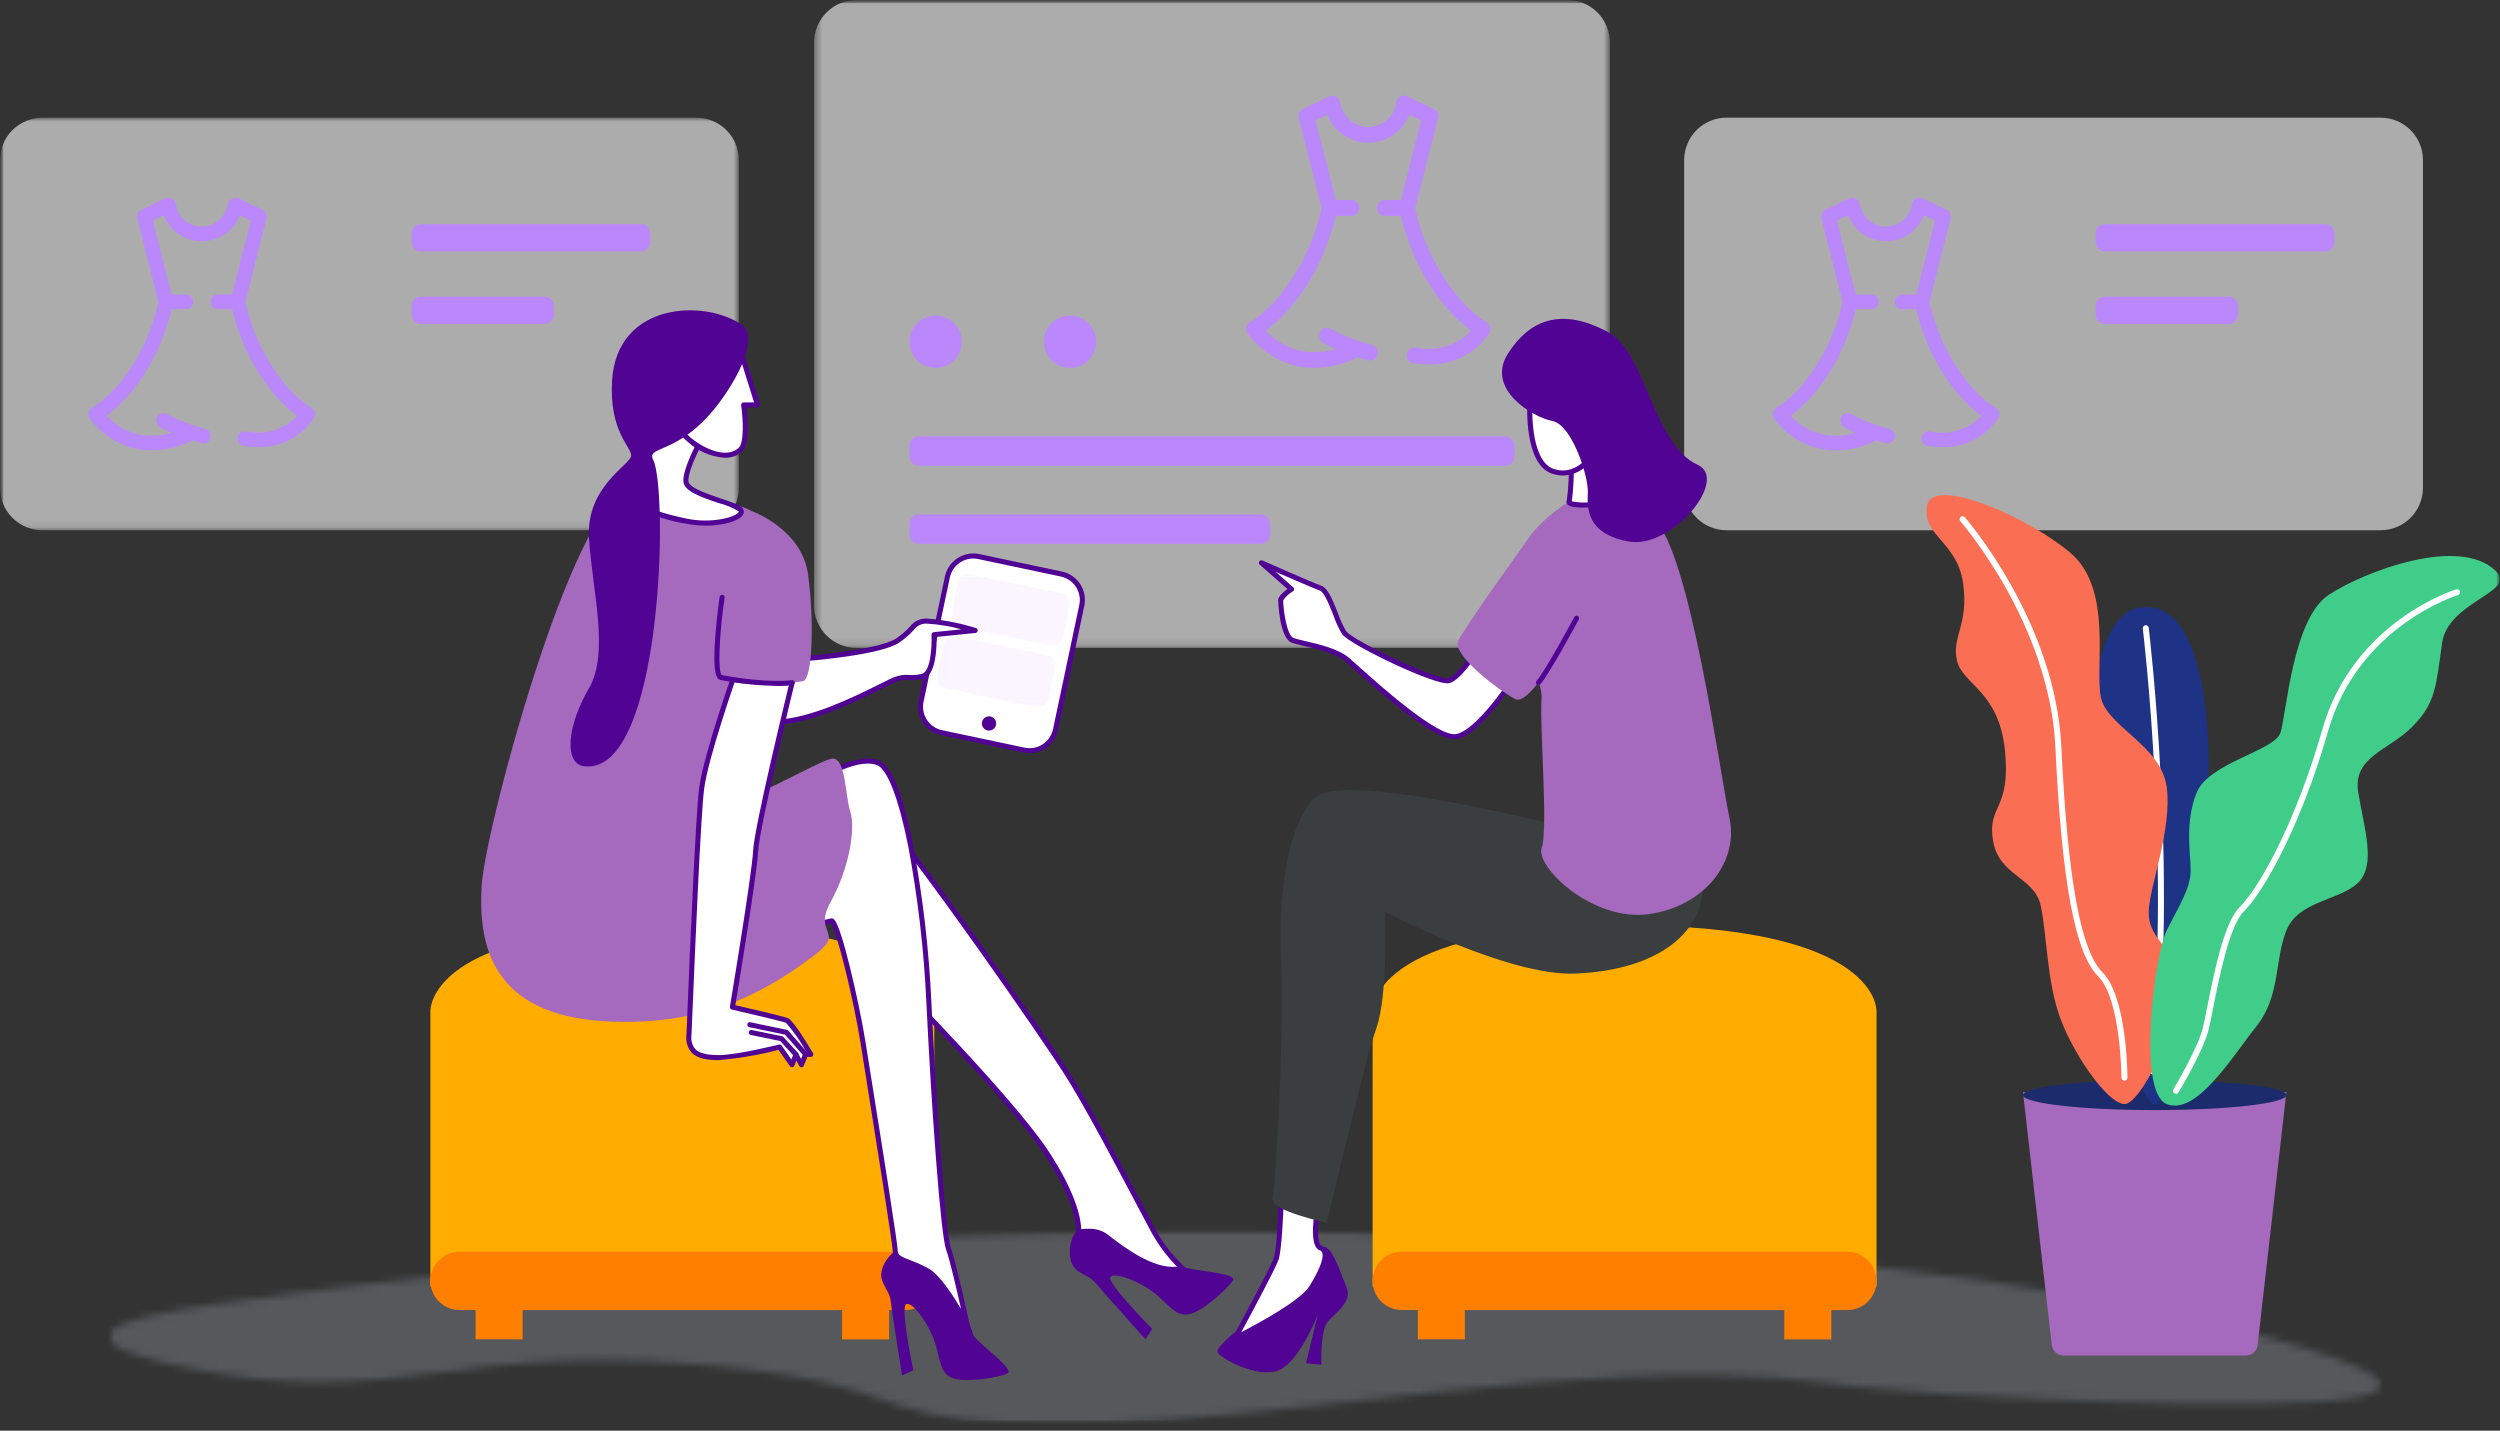 <svg width="339" height="194" viewBox="0 0 339 194" fill="none" xmlns="http://www.w3.org/2000/svg">
<rect x="0" y="0" width="339" height="194" fill="#333333" stroke="none"/>
<g clip-path="url(#clip0_3_4718)">
<mask id="mask0_3_4718" style="mask-type:luminance" maskUnits="userSpaceOnUse" x="0" y="0" width="339" height="194">
<path d="M339 0H0V193.244H339V0Z" fill="white"/>
</mask>
<g mask="url(#mask0_3_4718)">
<mask id="mask1_3_4718" style="mask-type:luminance" maskUnits="userSpaceOnUse" x="0" y="0" width="339" height="194">
<path d="M339 0H0V193.244H339V0Z" fill="white"/>
</mask>
<g mask="url(#mask1_3_4718)">
<g opacity="0.59">
<mask id="mask2_3_4718" style="mask-type:luminance" maskUnits="userSpaceOnUse" x="110" y="0" width="109" height="88">
<path d="M218.294 0H110.395V87.863H218.294V0Z" fill="white"/>
</mask>
<g mask="url(#mask2_3_4718)">
<path d="M212.539 87.863H116.149C115.393 87.863 114.645 87.714 113.947 87.425C113.249 87.136 112.615 86.712 112.08 86.178C111.546 85.643 111.122 85.009 110.833 84.311C110.544 83.613 110.395 82.865 110.395 82.109V5.754C110.395 4.228 111.001 2.764 112.08 1.685C113.159 0.606 114.623 0 116.149 0L212.54 0C213.296 0 214.044 0.149 214.742 0.438C215.44 0.727 216.074 1.151 216.609 1.685C217.143 2.22 217.567 2.854 217.856 3.552C218.145 4.25 218.294 4.998 218.294 5.754V82.109C218.294 82.865 218.145 83.613 217.856 84.311C217.567 85.009 217.143 85.643 216.609 86.178C216.074 86.712 215.44 87.136 214.742 87.425C214.044 87.714 213.296 87.863 212.54 87.863" fill="white"/>
</g>
</g>
<path d="M204.106 63.16H124.584C124.249 63.159 123.929 63.026 123.692 62.789C123.455 62.552 123.322 62.232 123.321 61.897V60.433C123.322 60.098 123.455 59.778 123.692 59.541C123.929 59.304 124.249 59.171 124.584 59.17H204.106C204.441 59.171 204.761 59.304 204.998 59.541C205.235 59.778 205.368 60.098 205.369 60.433V61.9C205.368 62.235 205.235 62.555 204.998 62.792C204.761 63.029 204.441 63.162 204.106 63.163" fill="#BB88FC"/>
<path d="M170.953 73.748H124.584C124.249 73.747 123.929 73.614 123.692 73.377C123.455 73.14 123.322 72.82 123.321 72.485V71.013C123.322 70.678 123.455 70.358 123.692 70.121C123.929 69.885 124.249 69.751 124.584 69.75H170.953C171.288 69.751 171.608 69.885 171.845 70.121C172.082 70.358 172.215 70.678 172.216 71.013V72.48C172.215 72.815 172.082 73.135 171.845 73.372C171.608 73.609 171.288 73.742 170.953 73.743" fill="#BB88FC"/>
<path d="M130.429 46.345C130.429 47.048 130.221 47.735 129.83 48.319C129.44 48.904 128.884 49.359 128.235 49.629C127.586 49.898 126.871 49.968 126.182 49.831C125.492 49.694 124.859 49.355 124.362 48.858C123.865 48.361 123.526 47.728 123.389 47.038C123.252 46.349 123.323 45.634 123.592 44.985C123.861 44.336 124.316 43.781 124.9 43.39C125.485 42.999 126.172 42.791 126.875 42.791C127.818 42.791 128.722 43.166 129.388 43.832C130.055 44.498 130.429 45.402 130.429 46.345Z" fill="#BB88FC"/>
<path d="M148.653 46.345C148.653 47.048 148.445 47.735 148.054 48.319C147.663 48.904 147.108 49.359 146.459 49.629C145.81 49.898 145.095 49.968 144.406 49.831C143.716 49.694 143.083 49.355 142.586 48.858C142.089 48.361 141.75 47.728 141.613 47.038C141.476 46.349 141.547 45.634 141.816 44.985C142.085 44.336 142.54 43.781 143.125 43.39C143.709 42.999 144.396 42.791 145.099 42.791C146.042 42.791 146.946 43.166 147.612 43.832C148.279 44.498 148.653 45.402 148.653 46.345Z" fill="#BB88FC"/>
<path d="M190.795 29.275H187.795C187.511 29.275 187.238 29.162 187.037 28.961C186.836 28.76 186.723 28.488 186.723 28.203C186.723 27.919 186.836 27.647 187.037 27.446C187.238 27.245 187.511 27.132 187.795 27.132H189.964L192.698 16.332L189.946 15.014C189.816 14.955 189.698 14.871 189.601 14.767C189.503 14.662 189.428 14.539 189.379 14.405C189.329 14.27 189.308 14.128 189.314 13.985C189.321 13.842 189.357 13.702 189.419 13.573C189.48 13.444 189.567 13.329 189.674 13.234C189.781 13.139 189.906 13.066 190.042 13.021C190.177 12.975 190.32 12.957 190.463 12.967C190.605 12.977 190.745 13.016 190.872 13.081L194.415 14.781C194.638 14.888 194.818 15.069 194.923 15.293C195.028 15.517 195.052 15.77 194.991 16.01L191.837 28.474C191.779 28.705 191.645 28.91 191.457 29.057C191.268 29.204 191.037 29.283 190.798 29.283" fill="#BB88FC"/>
<path d="M193.712 49.411C193.014 49.409 192.318 49.352 191.629 49.241C191.49 49.219 191.357 49.17 191.237 49.096C191.117 49.022 191.013 48.926 190.93 48.812C190.763 48.582 190.695 48.295 190.739 48.014C190.784 47.734 190.938 47.483 191.169 47.316C191.399 47.149 191.685 47.08 191.966 47.125C193.307 47.422 194.702 47.371 196.018 46.977C197.334 46.583 198.527 45.858 199.484 44.872C197.248 43.217 191.971 38.387 189.748 28.438C189.693 28.163 189.748 27.878 189.9 27.643C190.053 27.408 190.292 27.242 190.565 27.181C190.839 27.12 191.126 27.169 191.364 27.316C191.602 27.464 191.773 27.699 191.84 27.971C192.78 32.456 194.78 36.65 197.673 40.203C198.777 41.56 200.088 42.736 201.556 43.687C201.679 43.757 201.787 43.85 201.874 43.962C201.96 44.074 202.024 44.202 202.061 44.338C202.098 44.475 202.108 44.617 202.09 44.758C202.072 44.898 202.027 45.033 201.956 45.156C201.058 46.508 199.829 47.609 198.387 48.354C196.944 49.099 195.336 49.463 193.713 49.412" fill="#BB88FC"/>
<path d="M183.299 29.275H180.299C180.06 29.275 179.829 29.196 179.64 29.049C179.452 28.902 179.318 28.697 179.26 28.466L176.106 16.002C176.045 15.762 176.07 15.509 176.175 15.285C176.28 15.061 176.459 14.88 176.682 14.773L180.225 13.073C180.48 12.958 180.77 12.948 181.033 13.044C181.295 13.14 181.51 13.335 181.631 13.588C181.752 13.84 181.769 14.13 181.68 14.395C181.59 14.66 181.4 14.879 181.151 15.006L178.399 16.32L181.133 27.12H183.302C183.581 27.128 183.845 27.245 184.039 27.445C184.233 27.645 184.341 27.913 184.341 28.192C184.341 28.47 184.233 28.738 184.039 28.938C183.845 29.138 183.581 29.255 183.302 29.263" fill="#BB88FC"/>
<path d="M170.062 45.69C169.827 45.688 169.599 45.609 169.413 45.465C169.227 45.32 169.094 45.119 169.034 44.892C168.974 44.664 168.99 44.423 169.081 44.206C169.171 43.989 169.33 43.808 169.534 43.69C171.002 42.74 172.311 41.566 173.416 40.211C176.328 36.67 178.33 32.471 179.249 27.979C179.28 27.842 179.337 27.712 179.418 27.597C179.499 27.482 179.602 27.384 179.72 27.308C179.839 27.233 179.972 27.181 180.11 27.157C180.249 27.133 180.391 27.136 180.528 27.167C180.665 27.198 180.795 27.255 180.91 27.336C181.025 27.417 181.124 27.52 181.199 27.638C181.274 27.757 181.326 27.89 181.35 28.028C181.374 28.167 181.371 28.309 181.34 28.446C178.54 40.967 170.908 45.379 170.585 45.561C170.425 45.651 170.245 45.698 170.061 45.698" fill="#BB88FC"/>
<path d="M185.544 19.351C184.137 19.354 182.774 18.859 181.696 17.954C180.618 17.049 179.895 15.792 179.655 14.405C179.626 14.264 179.625 14.119 179.653 13.978C179.681 13.837 179.737 13.703 179.817 13.584C179.898 13.465 180.002 13.364 180.123 13.286C180.244 13.208 180.379 13.155 180.52 13.13C180.662 13.105 180.807 13.11 180.947 13.142C181.087 13.175 181.219 13.235 181.335 13.32C181.452 13.404 181.55 13.511 181.624 13.634C181.698 13.758 181.746 13.895 181.766 14.037C181.925 14.937 182.4 15.75 183.106 16.331C183.811 16.912 184.701 17.222 185.614 17.205C186.528 17.188 187.406 16.845 188.089 16.239C188.773 15.633 189.217 14.802 189.343 13.897C189.381 13.616 189.53 13.361 189.756 13.189C189.982 13.017 190.267 12.942 190.549 12.98C190.831 13.018 191.085 13.167 191.257 13.393C191.429 13.619 191.504 13.905 191.466 14.186C191.265 15.615 190.555 16.924 189.468 17.872C188.38 18.821 186.986 19.346 185.543 19.35" fill="#BB88FC"/>
<path d="M178.221 49.898C176.365 49.901 174.54 49.427 172.921 48.521C171.446 47.704 170.167 46.574 169.174 45.211C169.096 45.094 169.042 44.963 169.014 44.825C168.987 44.687 168.987 44.545 169.014 44.407C169.042 44.269 169.096 44.137 169.174 44.02C169.253 43.904 169.353 43.803 169.47 43.725C169.587 43.647 169.718 43.593 169.856 43.565C169.994 43.538 170.136 43.538 170.274 43.565C170.412 43.593 170.543 43.647 170.66 43.725C170.777 43.803 170.878 43.904 170.956 44.021C171.13 44.279 175.191 50.106 182.867 46.678C182.996 46.616 183.136 46.581 183.279 46.574C183.422 46.568 183.565 46.59 183.699 46.639C183.833 46.689 183.957 46.764 184.061 46.862C184.166 46.96 184.25 47.078 184.308 47.208C184.366 47.339 184.398 47.48 184.401 47.623C184.404 47.766 184.378 47.908 184.325 48.041C184.272 48.174 184.194 48.295 184.093 48.397C183.993 48.499 183.873 48.58 183.741 48.635C182.013 49.442 180.133 49.873 178.226 49.898" fill="#BB88FC"/>
<path d="M185.802 48.885C185.703 48.885 185.604 48.871 185.509 48.844C184.7 48.615 180.598 47.418 179.3 46.377C179.186 46.29 179.09 46.182 179.019 46.058C178.947 45.934 178.901 45.796 178.884 45.654C178.866 45.512 178.878 45.368 178.917 45.23C178.956 45.092 179.022 44.963 179.112 44.852C179.202 44.74 179.313 44.647 179.439 44.579C179.565 44.511 179.704 44.469 179.846 44.456C179.989 44.442 180.133 44.457 180.269 44.5C180.406 44.543 180.533 44.613 180.642 44.706C182.372 45.608 184.201 46.305 186.093 46.783C186.339 46.856 186.551 47.014 186.69 47.23C186.829 47.446 186.886 47.704 186.851 47.958C186.816 48.212 186.691 48.446 186.498 48.615C186.306 48.785 186.059 48.88 185.802 48.883" fill="#BB88FC"/>
<g opacity="0.59">
<mask id="mask3_3_4718" style="mask-type:luminance" maskUnits="userSpaceOnUse" x="0" y="15" width="101" height="57">
<path d="M100.186 15.959H0V71.904H100.186V15.959Z" fill="white"/>
</mask>
<g mask="url(#mask3_3_4718)">
<path d="M94.431 71.904H5.754C4.228 71.904 2.764 71.298 1.685 70.219C0.606 69.14 0 67.676 0 66.15L0 21.709C0.001 20.184 0.608 18.721 1.687 17.643C2.766 16.565 4.229 15.959 5.754 15.959H94.431C95.957 15.959 97.421 16.565 98.5 17.644C99.579 18.723 100.185 20.187 100.185 21.713V66.149C100.185 67.675 99.579 69.139 98.5 70.218C97.421 71.297 95.957 71.904 94.431 71.904Z" fill="white"/>
</g>
</g>
<path d="M86.921 34.1H57.075C56.74 34.099 56.42 33.965 56.183 33.729C55.947 33.492 55.813 33.172 55.812 32.837V31.655C55.813 31.32 55.947 31 56.183 30.763C56.42 30.526 56.74 30.393 57.075 30.392H86.921C87.255 30.394 87.575 30.528 87.811 30.765C88.047 31.001 88.18 31.322 88.181 31.656V32.838C88.18 33.173 88.046 33.493 87.81 33.73C87.573 33.967 87.253 34.1 86.918 34.101" fill="#BB88FC"/>
<path d="M73.84 43.931H57.075C56.74 43.93 56.42 43.797 56.183 43.56C55.947 43.323 55.813 43.003 55.812 42.668V41.486C55.813 41.151 55.947 40.831 56.183 40.594C56.42 40.358 56.74 40.224 57.075 40.223H73.841C74.176 40.224 74.496 40.358 74.733 40.594C74.969 40.831 75.103 41.151 75.104 41.486V42.668C75.103 43.003 74.969 43.323 74.733 43.56C74.496 43.797 74.176 43.93 73.841 43.931" fill="#BB88FC"/>
<path d="M32.249 41.926H29.46C29.213 41.901 28.985 41.786 28.818 41.602C28.652 41.418 28.56 41.179 28.56 40.931C28.56 40.683 28.652 40.444 28.818 40.26C28.985 40.076 29.213 39.961 29.46 39.936H31.474L34.012 29.903L31.457 28.679C31.246 28.55 31.09 28.347 31.02 28.109C30.95 27.872 30.971 27.617 31.078 27.394C31.185 27.171 31.37 26.995 31.599 26.901C31.828 26.807 32.084 26.802 32.317 26.885L35.606 28.461C35.813 28.561 35.978 28.729 36.076 28.937C36.173 29.144 36.196 29.379 36.141 29.602L33.213 41.176C33.158 41.39 33.033 41.58 32.859 41.716C32.684 41.852 32.469 41.926 32.248 41.927" fill="#BB88FC"/>
<path d="M34.958 60.622C34.31 60.62 33.663 60.568 33.023 60.464C32.892 60.445 32.767 60.401 32.654 60.333C32.54 60.265 32.442 60.176 32.364 60.069C32.285 59.963 32.229 59.842 32.198 59.714C32.167 59.586 32.161 59.453 32.182 59.323C32.203 59.192 32.249 59.068 32.319 58.955C32.388 58.843 32.479 58.746 32.587 58.669C32.694 58.593 32.816 58.538 32.944 58.509C33.073 58.48 33.206 58.476 33.336 58.499C34.581 58.775 35.877 58.728 37.099 58.362C38.321 57.996 39.429 57.323 40.317 56.407C38.241 54.87 33.341 50.386 31.277 41.148C31.247 41.02 31.243 40.887 31.265 40.758C31.286 40.628 31.333 40.504 31.403 40.392C31.473 40.281 31.564 40.185 31.672 40.109C31.779 40.033 31.901 39.979 32.029 39.95C32.157 39.922 32.29 39.919 32.419 39.942C32.549 39.965 32.672 40.013 32.783 40.084C32.894 40.155 32.989 40.247 33.064 40.355C33.139 40.464 33.192 40.585 33.219 40.714C34.092 44.878 35.949 48.772 38.635 52.071C39.659 53.33 40.873 54.422 42.235 55.305C42.465 55.437 42.633 55.654 42.703 55.91C42.772 56.166 42.738 56.439 42.606 56.669C41.772 57.925 40.632 58.947 39.292 59.639C37.953 60.331 36.459 60.669 34.952 60.621" fill="#BB88FC"/>
<path d="M25.288 41.926H22.5C22.279 41.925 22.064 41.851 21.889 41.715C21.715 41.579 21.59 41.389 21.535 41.175L18.607 29.602C18.552 29.379 18.575 29.144 18.672 28.937C18.77 28.729 18.936 28.561 19.142 28.461L22.431 26.885C22.668 26.778 22.937 26.768 23.181 26.857C23.426 26.946 23.625 27.127 23.738 27.362C23.85 27.596 23.866 27.865 23.783 28.111C23.699 28.358 23.523 28.561 23.291 28.679L20.736 29.903L23.274 39.936H25.288C25.535 39.961 25.763 40.076 25.93 40.26C26.096 40.444 26.188 40.683 26.188 40.931C26.188 41.179 26.096 41.418 25.93 41.602C25.763 41.786 25.535 41.901 25.288 41.926Z" fill="#BB88FC"/>
<path d="M12.998 57.168C12.778 57.168 12.565 57.095 12.39 56.961C12.216 56.827 12.092 56.639 12.036 56.426C11.98 56.214 11.996 55.989 12.081 55.786C12.167 55.584 12.317 55.415 12.508 55.307C13.869 54.423 15.084 53.332 16.108 52.073C18.812 48.785 20.671 44.886 21.524 40.716C21.551 40.587 21.604 40.465 21.679 40.357C21.754 40.249 21.849 40.157 21.96 40.086C22.07 40.015 22.194 39.967 22.324 39.944C22.453 39.921 22.586 39.924 22.714 39.952C22.842 39.981 22.964 40.035 23.071 40.111C23.179 40.187 23.27 40.283 23.34 40.394C23.41 40.506 23.457 40.63 23.479 40.76C23.5 40.889 23.496 41.022 23.466 41.15C20.866 52.776 13.78 56.873 13.479 57.042C13.331 57.126 13.163 57.17 12.993 57.17" fill="#BB88FC"/>
<path d="M27.373 32.712C26.066 32.715 24.801 32.255 23.8 31.415C22.799 30.575 22.128 29.407 21.905 28.12C21.88 27.99 21.881 27.857 21.907 27.727C21.934 27.597 21.987 27.474 22.062 27.366C22.137 27.257 22.233 27.164 22.344 27.092C22.456 27.021 22.58 26.972 22.711 26.95C22.841 26.927 22.974 26.93 23.104 26.96C23.233 26.989 23.354 27.044 23.462 27.121C23.569 27.198 23.66 27.296 23.73 27.409C23.799 27.522 23.845 27.647 23.865 27.778C24.012 28.614 24.453 29.37 25.108 29.91C25.763 30.45 26.589 30.738 27.438 30.722C28.287 30.707 29.102 30.388 29.737 29.825C30.372 29.261 30.784 28.489 30.9 27.648C30.958 27.407 31.103 27.195 31.308 27.055C31.512 26.915 31.762 26.856 32.008 26.889C32.254 26.923 32.478 27.047 32.638 27.236C32.798 27.427 32.881 27.669 32.872 27.917C32.687 29.245 32.029 30.462 31.018 31.344C30.008 32.226 28.713 32.713 27.372 32.717" fill="#BB88FC"/>
<path d="M20.573 61.075C18.848 61.078 17.152 60.638 15.647 59.796C14.277 59.038 13.089 57.989 12.167 56.723C12.037 56.504 11.997 56.243 12.054 55.995C12.111 55.746 12.261 55.529 12.473 55.388C12.685 55.247 12.943 55.193 13.194 55.236C13.445 55.28 13.67 55.419 13.822 55.623C13.984 55.862 17.755 61.273 24.881 58.09C25.002 58.021 25.137 57.977 25.276 57.963C25.415 57.949 25.555 57.964 25.688 58.008C25.82 58.051 25.943 58.121 26.047 58.215C26.15 58.308 26.233 58.423 26.29 58.55C26.347 58.678 26.377 58.816 26.377 58.955C26.378 59.095 26.349 59.233 26.293 59.361C26.236 59.489 26.154 59.603 26.051 59.697C25.947 59.791 25.826 59.863 25.693 59.907C24.089 60.656 22.343 61.056 20.573 61.08" fill="#BB88FC"/>
<path d="M27.611 60.131C27.519 60.131 27.427 60.118 27.339 60.093C26.588 59.88 22.779 58.769 21.574 57.802C21.469 57.721 21.382 57.62 21.317 57.505C21.251 57.39 21.21 57.264 21.194 57.132C21.178 57.001 21.189 56.868 21.226 56.741C21.262 56.614 21.323 56.495 21.406 56.392C21.489 56.289 21.591 56.203 21.707 56.14C21.823 56.077 21.951 56.038 22.083 56.024C22.214 56.011 22.347 56.024 22.474 56.063C22.6 56.102 22.717 56.165 22.819 56.25C24.426 57.087 26.124 57.734 27.881 58.178C28.105 58.25 28.297 58.398 28.423 58.598C28.549 58.797 28.599 59.035 28.567 59.268C28.535 59.502 28.421 59.716 28.246 59.874C28.071 60.031 27.846 60.122 27.61 60.13" fill="#BB88FC"/>
<g opacity="0.59">
<path d="M322.802 71.903H234.125C232.599 71.903 231.135 71.297 230.056 70.218C228.977 69.139 228.371 67.675 228.371 66.149V21.708C228.371 20.182 228.977 18.718 230.056 17.639C231.135 16.56 232.599 15.954 234.125 15.954H322.802C324.328 15.954 325.792 16.56 326.871 17.639C327.95 18.718 328.556 20.182 328.556 21.708V66.144C328.556 66.9 328.407 67.648 328.118 68.346C327.829 69.044 327.405 69.678 326.871 70.213C326.336 70.747 325.702 71.171 325.004 71.46C324.306 71.749 323.558 71.898 322.802 71.898" fill="white"/>
</g>
<path d="M315.283 34.1H285.437C285.102 34.099 284.782 33.965 284.545 33.729C284.309 33.492 284.175 33.172 284.174 32.837V31.655C284.175 31.32 284.309 31 284.545 30.763C284.782 30.526 285.102 30.393 285.437 30.392H315.283C315.618 30.393 315.938 30.526 316.175 30.763C316.412 31 316.545 31.32 316.546 31.655V32.837C316.545 33.172 316.412 33.492 316.175 33.729C315.938 33.965 315.618 34.099 315.283 34.1Z" fill="#BB88FC"/>
<path d="M302.203 43.931H285.437C285.102 43.93 284.782 43.797 284.545 43.56C284.309 43.323 284.175 43.003 284.174 42.668V41.486C284.175 41.151 284.309 40.831 284.545 40.594C284.782 40.358 285.102 40.224 285.437 40.223H302.203C302.538 40.224 302.858 40.358 303.095 40.594C303.332 40.831 303.465 41.151 303.466 41.486V42.668C303.465 43.003 303.332 43.323 303.095 43.56C302.858 43.797 302.538 43.93 302.203 43.931Z" fill="#BB88FC"/>
<path d="M260.614 41.926H257.825C257.578 41.901 257.35 41.786 257.183 41.602C257.017 41.418 256.925 41.179 256.925 40.931C256.925 40.683 257.017 40.444 257.183 40.26C257.35 40.076 257.578 39.961 257.825 39.936H259.839L262.377 29.903L259.822 28.679C259.59 28.561 259.414 28.358 259.33 28.111C259.247 27.865 259.263 27.596 259.375 27.362C259.488 27.127 259.687 26.946 259.932 26.857C260.176 26.768 260.445 26.778 260.682 26.885L263.971 28.461C264.178 28.561 264.344 28.729 264.441 28.937C264.538 29.144 264.561 29.379 264.506 29.602L261.578 41.175C261.523 41.389 261.398 41.579 261.224 41.715C261.049 41.851 260.835 41.925 260.614 41.926Z" fill="#BB88FC"/>
<path d="M263.33 60.622C262.682 60.62 262.035 60.568 261.396 60.464C261.265 60.445 261.14 60.401 261.027 60.333C260.913 60.265 260.815 60.176 260.737 60.069C260.658 59.963 260.602 59.842 260.571 59.714C260.54 59.586 260.534 59.453 260.555 59.323C260.576 59.192 260.622 59.068 260.692 58.955C260.761 58.843 260.852 58.746 260.96 58.669C261.067 58.593 261.189 58.538 261.317 58.509C261.446 58.48 261.579 58.476 261.709 58.499C262.955 58.775 264.25 58.728 265.472 58.362C266.694 57.996 267.802 57.323 268.69 56.407C266.614 54.87 261.714 50.386 259.65 41.148C259.62 40.902 259.683 40.654 259.827 40.451C259.97 40.249 260.183 40.107 260.425 40.053C260.667 39.999 260.92 40.037 261.136 40.159C261.351 40.281 261.514 40.479 261.592 40.714C262.465 44.878 264.322 48.772 267.008 52.071C268.032 53.33 269.247 54.421 270.608 55.305C270.838 55.437 271.007 55.654 271.076 55.91C271.146 56.166 271.112 56.439 270.98 56.669C270.146 57.925 269.006 58.947 267.666 59.639C266.327 60.33 264.833 60.668 263.326 60.621" fill="#BB88FC"/>
<path d="M253.657 41.926H250.867C250.646 41.925 250.431 41.851 250.256 41.715C250.082 41.579 249.957 41.389 249.902 41.175L246.974 29.602C246.919 29.379 246.942 29.144 247.039 28.937C247.137 28.729 247.302 28.561 247.509 28.461L250.798 26.885C251.031 26.802 251.287 26.807 251.515 26.901C251.744 26.995 251.93 27.171 252.037 27.394C252.144 27.617 252.165 27.872 252.095 28.109C252.025 28.347 251.869 28.55 251.658 28.679L249.103 29.903L251.641 39.936H253.655C253.794 39.922 253.935 39.937 254.067 39.981C254.2 40.025 254.322 40.096 254.426 40.189C254.529 40.283 254.612 40.398 254.669 40.525C254.726 40.653 254.755 40.791 254.755 40.931C254.755 41.071 254.726 41.209 254.669 41.337C254.612 41.464 254.529 41.579 254.426 41.673C254.322 41.766 254.2 41.837 254.067 41.881C253.935 41.925 253.794 41.94 253.655 41.926" fill="#BB88FC"/>
<path d="M241.361 57.168C241.143 57.164 240.933 57.089 240.762 56.955C240.59 56.82 240.468 56.633 240.412 56.423C240.357 56.212 240.372 55.989 240.454 55.788C240.537 55.587 240.684 55.418 240.871 55.307C242.232 54.423 243.447 53.332 244.471 52.073C247.175 48.785 249.034 44.886 249.887 40.716C249.965 40.481 250.128 40.283 250.343 40.161C250.559 40.039 250.812 40.001 251.054 40.055C251.296 40.109 251.509 40.251 251.652 40.453C251.796 40.656 251.858 40.904 251.829 41.15C249.229 52.776 242.143 56.873 241.842 57.042C241.694 57.126 241.526 57.17 241.356 57.17" fill="#BB88FC"/>
<path d="M255.743 32.712C254.436 32.715 253.171 32.255 252.17 31.415C251.17 30.575 250.498 29.407 250.275 28.12C250.25 27.99 250.251 27.857 250.278 27.727C250.305 27.597 250.357 27.474 250.432 27.366C250.507 27.257 250.603 27.164 250.714 27.092C250.826 27.021 250.95 26.972 251.081 26.95C251.211 26.927 251.345 26.93 251.474 26.96C251.602 26.989 251.724 27.044 251.832 27.121C251.939 27.198 252.03 27.296 252.1 27.409C252.169 27.522 252.215 27.647 252.235 27.778C252.382 28.614 252.823 29.37 253.478 29.91C254.133 30.45 254.959 30.738 255.808 30.722C256.657 30.707 257.472 30.388 258.107 29.825C258.742 29.261 259.154 28.489 259.27 27.648C259.328 27.407 259.473 27.195 259.678 27.055C259.882 26.915 260.132 26.856 260.378 26.889C260.624 26.923 260.848 27.047 261.008 27.236C261.168 27.427 261.251 27.669 261.242 27.917C261.057 29.245 260.399 30.462 259.388 31.344C258.378 32.226 257.083 32.713 255.742 32.717" fill="#BB88FC"/>
<path d="M248.941 61.075C247.216 61.078 245.52 60.638 244.015 59.796C242.645 59.037 241.458 57.989 240.536 56.723C240.424 56.504 240.396 56.252 240.458 56.014C240.52 55.777 240.668 55.57 240.872 55.434C241.077 55.298 241.325 55.242 241.568 55.277C241.811 55.312 242.033 55.435 242.191 55.623C242.353 55.862 246.124 61.273 253.25 58.09C253.371 58.021 253.506 57.977 253.645 57.963C253.784 57.949 253.924 57.964 254.057 58.008C254.189 58.051 254.312 58.121 254.415 58.215C254.519 58.308 254.602 58.423 254.659 58.55C254.716 58.678 254.746 58.816 254.746 58.955C254.747 59.095 254.718 59.233 254.662 59.361C254.605 59.489 254.523 59.603 254.42 59.697C254.316 59.791 254.194 59.863 254.062 59.907C252.458 60.656 250.712 61.056 248.942 61.08" fill="#BB88FC"/>
<path d="M255.98 60.131C255.888 60.131 255.796 60.118 255.708 60.093C254.957 59.88 251.148 58.769 249.943 57.802C249.838 57.721 249.751 57.62 249.686 57.505C249.62 57.39 249.579 57.264 249.563 57.132C249.547 57.001 249.558 56.868 249.594 56.741C249.631 56.614 249.692 56.495 249.775 56.392C249.858 56.289 249.96 56.203 250.076 56.14C250.193 56.077 250.32 56.038 250.452 56.024C250.583 56.011 250.716 56.024 250.843 56.063C250.969 56.102 251.087 56.165 251.188 56.25C252.795 57.087 254.493 57.734 256.25 58.178C256.474 58.25 256.666 58.398 256.792 58.598C256.918 58.797 256.969 59.035 256.936 59.268C256.904 59.502 256.79 59.716 256.615 59.874C256.44 60.031 256.215 60.122 255.979 60.13" fill="#BB88FC"/>
<g opacity="0.3">
<mask id="mask4_3_4718" style="mask-type:luminance" maskUnits="userSpaceOnUse" x="14" y="166" width="309" height="28">
<path d="M322.959 166.861H14.695V193.243H322.959V166.861Z" fill="white"/>
</mask>
<g mask="url(#mask4_3_4718)">
<mask id="mask5_3_4718" style="mask-type:luminance" maskUnits="userSpaceOnUse" x="14" y="166" width="309" height="28">
<path d="M29.785 176.759C24.057 177.576 14.752 179.074 14.692 181.232C14.638 183.179 22.131 184.774 24.754 185.332C54.745 191.717 61.26 181.012 100.942 185.632C121.755 188.056 118.615 192.076 137.072 193.087C162.326 194.471 200.818 186.071 232.389 186.449C245.859 186.61 246.071 187.971 264.403 189.058C271.603 189.485 322.046 192.413 322.943 187.94C323.105 187.131 321.889 184.878 300.076 179.366C300.076 179.366 195.935 153.055 29.785 176.757" fill="white"/>
</mask>
<g mask="url(#mask5_3_4718)">
<path d="M323.109 153.057H14.642V194.473H323.109V153.057Z" fill="url(#paint0_linear_3_4718)"/>
</g>
</g>
</g>
<path d="M304.528 183.811H279.828C279.429 183.811 279.044 183.664 278.746 183.399C278.449 183.133 278.259 182.767 278.214 182.371L274.314 148.089H310.036L306.136 182.371C306.091 182.767 305.901 183.133 305.604 183.399C305.306 183.664 304.921 183.811 304.522 183.811" fill="#A569BD"/>
<path d="M310.039 148.496C310.039 149.617 302.039 150.526 292.178 150.526C282.317 150.526 274.317 149.617 274.317 148.496C274.317 147.375 282.317 146.466 292.178 146.466C302.039 146.466 310.039 147.375 310.039 148.496Z" fill="#1C2B6B"/>
<path d="M290.556 82.327C280.814 83.139 284.056 112.366 284.056 112.366C286.492 137.534 289.739 148.9 292.175 149.712C294.611 150.524 299.482 113.99 299.482 105.059C299.482 105.059 300.294 81.515 290.551 82.327" fill="#1E3286"/>
<path d="M291.775 145.652C291.718 145.653 291.661 145.641 291.608 145.617C291.556 145.594 291.509 145.559 291.471 145.516C291.433 145.473 291.405 145.422 291.388 145.367C291.372 145.312 291.367 145.254 291.375 145.197C294.575 118.76 290.604 85.549 290.563 85.216C290.555 85.112 290.587 85.008 290.653 84.927C290.719 84.846 290.814 84.794 290.918 84.781C291.021 84.768 291.126 84.796 291.21 84.858C291.294 84.921 291.351 85.013 291.368 85.116C291.409 85.45 295.396 118.759 292.18 145.293C292.169 145.391 292.123 145.482 292.049 145.548C291.975 145.614 291.879 145.651 291.78 145.65" fill="white"/>
<path d="M261.323 68.525C260.511 72.584 265.383 73.396 266.194 79.079C267.005 84.762 264.57 86.386 265.382 89.633C266.194 92.88 271.065 93.692 271.877 101.811C272.689 109.93 269.441 109.118 270.253 113.989C271.065 118.86 275.936 118.86 276.748 122.919C277.56 126.978 277.56 132.661 279.183 137.533C280.806 142.405 285.678 149.711 288.114 149.711C290.55 149.711 297.045 135.911 295.421 131.85C293.797 127.789 291.362 126.979 291.362 123.731C291.362 120.483 294.61 112.365 293.798 106.682C292.986 100.999 285.679 98.563 284.867 94.504C284.055 90.445 286.491 79.89 280.808 75.019C275.125 70.148 262.135 64.465 261.323 68.524" fill="#FA6E53"/>
<path d="M338.455 77.455C341.325 80.325 331.96 81.514 331.148 87.197C330.336 92.88 330.336 95.316 327.089 98.563C323.842 101.81 318.97 102.622 319.782 107.494C320.594 112.366 322.218 117.236 319.782 119.672C317.346 122.108 311.663 122.108 310.039 126.167C308.415 130.226 309.227 135.097 305.98 139.157C302.733 143.217 297.861 151.335 293.802 149.711C289.743 148.087 292.178 129.411 293.802 126.167C295.426 122.923 297.049 120.484 297.049 118.048C297.049 115.612 296.237 111.553 297.861 107.494C299.485 103.435 308.415 101.811 309.227 99.375C310.039 96.939 310.851 83.949 315.722 80.702C320.593 77.455 333.584 72.583 338.455 77.455Z" fill="#40CD8A"/>
<path d="M295.061 148.322C294.989 148.322 294.919 148.303 294.857 148.267C294.795 148.231 294.743 148.178 294.708 148.116C294.672 148.053 294.654 147.983 294.655 147.911C294.656 147.839 294.676 147.769 294.713 147.707C294.746 147.652 297.998 142.216 298.684 139.468C298.861 138.76 299.075 137.688 299.321 136.446C300.221 131.939 301.575 125.129 303.662 123.046C306.692 120.017 311.533 110.739 314.925 98.866C319.104 84.238 332.925 79.957 333.06 79.915C333.111 79.9 333.165 79.895 333.218 79.9C333.271 79.906 333.322 79.921 333.369 79.947C333.416 79.972 333.458 80.006 333.491 80.047C333.525 80.089 333.55 80.136 333.566 80.188C333.581 80.239 333.586 80.292 333.58 80.345C333.575 80.398 333.559 80.45 333.534 80.497C333.509 80.544 333.474 80.585 333.433 80.619C333.392 80.653 333.344 80.678 333.293 80.693C333.158 80.733 319.76 84.893 315.705 99.093C312.275 111.099 307.339 120.522 304.236 123.625C302.323 125.538 300.943 132.472 300.118 136.614C299.868 137.866 299.653 138.947 299.472 139.674C298.756 142.54 295.545 147.907 295.409 148.134C295.373 148.195 295.323 148.245 295.262 148.28C295.201 148.315 295.131 148.334 295.061 148.334" fill="white"/>
<path d="M288.077 146.543C287.97 146.543 287.868 146.501 287.792 146.426C287.716 146.351 287.673 146.25 287.671 146.143C287.671 146.037 287.601 135.488 284.509 132.396C281.373 129.259 279.583 119.662 278.709 101.277C277.909 84.577 265.94 70.812 265.82 70.677C265.784 70.637 265.756 70.591 265.738 70.54C265.721 70.489 265.713 70.436 265.716 70.382C265.719 70.328 265.733 70.276 265.756 70.227C265.78 70.179 265.812 70.136 265.853 70.1C265.893 70.065 265.94 70.038 265.991 70.02C266.042 70.003 266.096 69.996 266.149 70C266.203 70.004 266.255 70.018 266.303 70.042C266.351 70.066 266.394 70.099 266.429 70.14C266.552 70.279 278.711 84.245 279.519 101.24C280.373 119.162 282.141 128.88 285.084 131.824C288.412 135.152 288.484 145.696 288.484 146.143C288.484 146.25 288.442 146.352 288.368 146.429C288.293 146.505 288.191 146.548 288.084 146.55L288.077 146.543Z" fill="white"/>
<path d="M138.873 101.713L127.668 99.343C126.736 99.146 125.921 98.587 125.402 97.789C124.882 96.99 124.701 96.019 124.898 95.087L128.462 78.238C128.659 77.306 129.218 76.491 130.016 75.972C130.814 75.452 131.786 75.271 132.718 75.468L143.923 77.838C144.855 78.035 145.67 78.594 146.189 79.393C146.708 80.191 146.89 81.162 146.693 82.094L143.129 98.943C143.032 99.405 142.845 99.842 142.578 100.232C142.311 100.621 141.971 100.953 141.576 101.211C141.18 101.468 140.738 101.645 140.274 101.731C139.811 101.817 139.334 101.811 138.873 101.713Z" fill="white"/>
<path d="M139.621 102.134C139.346 102.134 139.072 102.105 138.803 102.048L127.603 99.678C127.098 99.571 126.618 99.366 126.192 99.074C125.766 98.781 125.402 98.408 125.12 97.975C124.839 97.543 124.645 97.058 124.55 96.55C124.456 96.043 124.462 95.521 124.569 95.016L128.133 78.167C128.349 77.147 128.962 76.254 129.836 75.685C130.71 75.116 131.775 74.917 132.795 75.133L143.995 77.503C144.5 77.61 144.98 77.815 145.406 78.107C145.832 78.4 146.196 78.773 146.478 79.206C146.759 79.638 146.953 80.123 147.048 80.63C147.142 81.138 147.136 81.66 147.029 82.165L143.465 99.015C143.279 99.897 142.796 100.688 142.096 101.256C141.396 101.824 140.522 102.133 139.621 102.134ZM131.967 75.735C131.224 75.738 130.503 75.995 129.927 76.464C129.35 76.933 128.951 77.586 128.797 78.313L125.233 95.162C125.055 96.005 125.219 96.884 125.689 97.606C126.159 98.328 126.896 98.834 127.739 99.012L138.939 101.382C139.356 101.471 139.787 101.476 140.207 101.398C140.626 101.32 141.026 101.16 141.384 100.927C141.741 100.695 142.05 100.394 142.291 100.042C142.532 99.69 142.701 99.293 142.789 98.876L146.353 82.027C146.441 81.61 146.447 81.179 146.368 80.76C146.29 80.34 146.13 79.94 145.898 79.583C145.665 79.225 145.364 78.917 145.012 78.676C144.66 78.435 144.264 78.265 143.847 78.177L132.647 75.807C132.423 75.759 132.196 75.735 131.967 75.735Z" fill="#510394"/>
<g opacity="0.59">
<mask id="mask6_3_4718" style="mask-type:luminance" maskUnits="userSpaceOnUse" x="128" y="77" width="18" height="11">
<path d="M145.086 77.847H128.997V87.562H145.086V77.847Z" fill="white"/>
</mask>
<g mask="url(#mask6_3_4718)">
<path d="M142.513 87.532L130.084 84.903C129.908 84.866 129.741 84.794 129.593 84.692C129.444 84.591 129.317 84.461 129.219 84.31C129.121 84.159 129.053 83.99 129.021 83.814C128.988 83.637 128.99 83.455 129.027 83.279L129.946 78.933C129.983 78.757 130.055 78.59 130.157 78.442C130.258 78.293 130.388 78.166 130.539 78.068C130.69 77.97 130.859 77.903 131.035 77.87C131.212 77.837 131.394 77.839 131.57 77.876L143.999 80.505C144.175 80.542 144.342 80.614 144.491 80.715C144.639 80.817 144.766 80.947 144.864 81.098C144.962 81.249 145.03 81.417 145.063 81.594C145.096 81.771 145.093 81.953 145.056 82.129L144.137 86.475C144.1 86.651 144.028 86.818 143.927 86.966C143.825 87.115 143.695 87.242 143.544 87.34C143.393 87.438 143.224 87.505 143.048 87.538C142.871 87.572 142.689 87.569 142.513 87.532Z" fill="#F6EEFF"/>
</g>
</g>
<g opacity="0.59">
<mask id="mask7_3_4718" style="mask-type:luminance" maskUnits="userSpaceOnUse" x="127" y="86" width="17" height="10">
<path d="M143.123 86.223H127.034V95.938H143.123V86.223Z" fill="white"/>
</mask>
<g mask="url(#mask7_3_4718)">
<path d="M140.55 95.908L128.121 93.279C127.945 93.242 127.778 93.17 127.63 93.069C127.481 92.967 127.354 92.837 127.256 92.686C127.158 92.535 127.09 92.367 127.057 92.19C127.025 92.013 127.027 91.831 127.064 91.655L127.983 87.309C128.02 87.133 128.092 86.966 128.193 86.818C128.295 86.669 128.425 86.542 128.576 86.444C128.727 86.346 128.895 86.278 129.072 86.246C129.249 86.213 129.431 86.215 129.607 86.252L142.036 88.881C142.212 88.918 142.379 88.99 142.528 89.091C142.676 89.193 142.803 89.323 142.901 89.474C142.999 89.625 143.067 89.793 143.1 89.97C143.133 90.147 143.13 90.329 143.093 90.505L142.174 94.851C142.137 95.027 142.065 95.194 141.964 95.343C141.862 95.491 141.732 95.618 141.581 95.716C141.43 95.814 141.261 95.882 141.085 95.915C140.908 95.948 140.726 95.945 140.55 95.908Z" fill="#F6EEFF"/>
</g>
</g>
<path d="M135.078 98.101C135.078 98.292 135.021 98.479 134.915 98.638C134.809 98.797 134.658 98.921 134.481 98.994C134.304 99.068 134.11 99.087 133.922 99.049C133.735 99.012 133.562 98.92 133.427 98.785C133.292 98.65 133.2 98.477 133.163 98.29C133.125 98.102 133.144 97.908 133.218 97.731C133.291 97.554 133.415 97.403 133.574 97.297C133.733 97.191 133.92 97.134 134.111 97.134C134.367 97.134 134.613 97.236 134.795 97.417C134.976 97.599 135.078 97.844 135.078 98.101Z" fill="#510394"/>
<path d="M254.456 174.434H186.128V137.199C186.128 137.199 185.34 125.475 220.292 125.475C255.244 125.475 254.456 137.199 254.456 137.199V174.434Z" fill="#FFAC00"/>
<path d="M252.045 170.047C251.559 169.842 251.036 169.736 250.508 169.737H190.075C189.027 169.737 188.023 170.153 187.282 170.894C186.541 171.635 186.125 172.639 186.125 173.687C186.125 174.735 186.541 175.739 187.282 176.48C188.023 177.221 189.027 177.637 190.075 177.637H192.256V181.616H198.634V177.647H241.949V181.626H248.327V177.647H250.508C251.419 177.646 252.301 177.33 253.006 176.754C253.711 176.177 254.194 175.374 254.375 174.481C254.556 173.589 254.423 172.661 253.998 171.855C253.574 171.05 252.884 170.415 252.045 170.06" fill="#FF7F00"/>
<path d="M126.688 174.434H58.36V137.199C58.36 137.199 57.572 125.475 92.524 125.475C127.476 125.475 126.688 137.199 126.688 137.199V174.434Z" fill="#FFAC00"/>
<path d="M124.277 170.047C123.791 169.842 123.268 169.736 122.74 169.737H62.307C61.259 169.737 60.255 170.153 59.514 170.894C58.773 171.635 58.357 172.639 58.357 173.687C58.357 174.735 58.773 175.739 59.514 176.48C60.255 177.221 61.259 177.637 62.307 177.637H64.488V181.616H70.868V177.647H114.183V181.626H120.561V177.647H122.742C123.653 177.646 124.535 177.33 125.24 176.754C125.945 176.177 126.429 175.374 126.609 174.481C126.79 173.589 126.657 172.661 126.232 171.855C125.808 171.05 125.118 170.415 124.279 170.06" fill="#FF7F00"/>
<path d="M108.191 89.385C108.191 89.385 119.176 88.613 121.749 86.833C124.322 85.053 123.695 84.233 125.892 84.233C128.044 84.427 130.169 84.847 132.232 85.488L126.646 86.053C126.646 86.053 126.897 91.263 125.077 91.702C123.257 92.141 123.068 91.514 121.377 92.141C119.686 92.768 111.208 97.79 105.245 97.916C99.282 98.042 108.195 89.379 108.195 89.379" fill="white"/>
<path d="M105.118 98.266C103.965 98.266 103.24 97.93 102.962 97.266C102.015 95.002 107.342 89.733 107.953 89.14C108.01 89.082 108.086 89.047 108.167 89.04C108.276 89.032 119.087 88.254 121.555 86.548C122.232 86.089 122.854 85.552 123.406 84.948C123.692 84.57 124.072 84.273 124.509 84.088C124.945 83.903 125.422 83.836 125.893 83.893C128.079 84.083 130.238 84.509 132.332 85.163C132.408 85.186 132.474 85.234 132.518 85.3C132.562 85.366 132.582 85.445 132.574 85.524C132.567 85.603 132.532 85.676 132.476 85.733C132.42 85.788 132.346 85.823 132.267 85.831L126.999 86.364C127.028 87.618 126.974 91.599 125.157 92.038C124.54 92.196 123.902 92.252 123.267 92.202C122.663 92.143 122.053 92.234 121.492 92.466C121.142 92.596 120.445 92.944 119.562 93.385C116.219 95.055 109.995 98.162 105.249 98.262H105.119M108.342 89.714C106.167 91.847 103.024 95.634 103.595 96.999C103.764 97.399 104.316 97.599 105.235 97.577C109.828 97.477 115.962 94.417 119.257 92.777C120.194 92.309 120.87 91.971 121.257 91.829C121.905 91.564 122.608 91.459 123.306 91.523C123.875 91.569 124.447 91.519 125 91.377C126.125 91.105 126.4 87.977 126.308 86.077C126.304 85.99 126.333 85.904 126.39 85.837C126.447 85.771 126.528 85.729 126.615 85.72L130.373 85.34C128.912 84.931 127.411 84.677 125.897 84.582C125.52 84.525 125.135 84.573 124.784 84.721C124.433 84.87 124.13 85.112 123.908 85.422C123.323 86.063 122.666 86.633 121.949 87.122C119.449 88.85 109.636 89.629 108.349 89.722" fill="#510394"/>
<path d="M145.79 167.173C144.89 168.42 144.62 171.316 146.19 172.361C147.76 173.406 147.782 173.042 148.755 174.202C149.728 175.362 155.333 181.617 155.333 181.617L156.233 180.18C156.233 180.18 149.913 173.843 150.584 173.136C151.255 172.429 154.884 173.892 156.919 175.65C158.954 177.408 159.846 178.969 162.08 177.912C164.314 176.855 167.467 173.731 167.234 173.37C166.651 172.47 160.97 172.288 160.407 171.719C159.844 171.15 154.377 167.063 150.643 166.559C146.909 166.055 145.79 167.172 145.79 167.172" fill="#510394"/>
<path d="M120.198 131.896C120.198 131.896 136.982 148.85 141.859 156.245C146.736 163.64 146.264 167.101 146.264 167.101C146.264 167.101 148.464 166.629 149.725 167.494C150.986 168.359 156.333 173.079 160.345 171.978C158.58 170.379 157.138 168.456 156.097 166.314C153.897 162.223 148.545 151.839 145.162 146.333C141.779 140.827 123.662 115.069 121.413 113.122C119.164 111.175 120.198 131.896 120.198 131.896Z" fill="white"/>
<path d="M159.072 172.485C155.71 172.485 151.945 169.608 150.217 168.285C149.923 168.06 149.691 167.885 149.532 167.774C148.412 167.004 146.357 167.429 146.332 167.433C146.278 167.444 146.223 167.443 146.17 167.428C146.117 167.413 146.068 167.386 146.028 167.349C145.988 167.312 145.957 167.265 145.938 167.214C145.92 167.162 145.914 167.106 145.921 167.052C145.921 167.02 146.288 163.586 141.569 156.431C136.769 149.149 120.118 132.303 119.95 132.131C119.89 132.071 119.854 131.991 119.85 131.907C119.85 131.862 119.625 127.335 119.614 122.765C119.591 113.321 120.473 112.892 120.85 112.708C120.98 112.648 121.125 112.63 121.265 112.657C121.405 112.683 121.534 112.753 121.632 112.857C123.855 114.784 141.96 140.469 145.449 146.148C148.07 150.415 151.92 157.701 154.469 162.522C155.234 163.969 155.894 165.222 156.393 166.146C157.418 168.242 158.828 170.126 160.549 171.701C160.599 171.74 160.638 171.792 160.66 171.851C160.682 171.911 160.687 171.975 160.675 172.037C160.663 172.1 160.634 172.157 160.591 172.204C160.547 172.25 160.492 172.284 160.431 172.301C159.986 172.421 159.528 172.48 159.067 172.477M147.605 166.622C148.415 166.586 149.218 166.788 149.914 167.204C150.087 167.323 150.325 167.504 150.627 167.736C152.392 169.085 156.376 172.127 159.597 171.764C158.069 170.199 156.786 168.412 155.791 166.464C155.291 165.535 154.63 164.284 153.864 162.835C151.32 158.021 147.475 150.747 144.864 146.499C141.387 140.839 123.381 115.273 121.182 113.367C121.166 113.352 121.149 113.339 121.13 113.328C120.408 113.838 119.989 120.806 120.53 131.735C121.88 133.105 137.489 148.989 142.142 156.043C146.107 162.054 146.587 165.511 146.616 166.683C146.945 166.639 147.276 166.617 147.608 166.617" fill="#510394"/>
<path d="M122.148 169.203C120.711 169.758 118.914 172.045 119.666 173.776C120.418 175.507 120.632 175.213 120.819 176.716C121.006 178.219 122.312 186.516 122.312 186.516L123.847 185.798C123.847 185.798 121.985 177.044 122.932 176.815C123.879 176.586 126.132 179.787 126.885 182.368C127.638 184.949 127.538 186.745 129.985 187.068C132.432 187.391 136.779 186.485 136.779 186.056C136.779 184.982 132.108 181.744 131.945 180.956C131.782 180.168 129.413 173.77 126.553 171.319C123.693 168.868 122.146 169.197 122.146 169.197" fill="#510394"/>
<path d="M109.249 106.774C109.249 106.774 115.533 102.204 118.982 103.412C122.431 104.62 125.267 121.712 125.953 135.988C126.639 150.264 127.874 167.363 128.601 169.326C129.328 171.289 131.145 179.688 131.145 179.688C131.145 179.688 128.019 173.688 125.839 172.379C123.659 171.07 121.405 170.925 121.405 169.762C121.405 168.599 117.826 146.462 117.005 141.283C116.184 136.104 113.605 124.883 112.73 124.876C111.617 125.132 110.547 125.55 109.555 126.116L109.249 106.774Z" fill="white"/>
<path d="M131.146 180.028C131.084 180.027 131.023 180.01 130.971 179.978C130.918 179.945 130.875 179.899 130.846 179.844C130.815 179.785 127.74 173.914 125.667 172.671C124.909 172.236 124.115 171.868 123.294 171.571C122.05 171.087 121.067 170.704 121.067 169.756C121.067 168.832 118.567 153.162 117.359 145.632C117.059 143.787 116.823 142.276 116.673 141.332C115.801 135.811 113.455 126.098 112.659 125.217C111.63 125.48 110.642 125.884 109.723 126.417C109.671 126.445 109.612 126.459 109.553 126.458C109.494 126.457 109.436 126.441 109.385 126.41C109.334 126.38 109.292 126.337 109.263 126.286C109.234 126.234 109.218 126.176 109.218 126.117L108.91 106.775C108.909 106.72 108.922 106.666 108.946 106.617C108.971 106.568 109.007 106.525 109.051 106.493C109.314 106.302 115.522 101.833 119.099 103.084C120.842 103.694 122.438 107.612 123.843 114.729C125.154 121.743 125.974 128.839 126.298 135.967C126.981 150.176 128.228 167.32 128.925 169.203C129.652 171.165 131.408 179.267 131.483 179.611C131.494 179.661 131.494 179.713 131.482 179.762C131.47 179.812 131.447 179.858 131.415 179.898C131.383 179.938 131.343 179.97 131.297 179.992C131.25 180.014 131.2 180.025 131.149 180.025M112.732 124.525H112.737C113.084 124.525 113.609 124.525 115.227 131.048C116.075 134.463 116.927 138.548 117.349 141.221C117.498 142.166 117.74 143.676 118.035 145.521C119.835 156.772 121.751 168.851 121.751 169.753C121.751 170.211 122.398 170.485 123.542 170.93C124.399 171.24 125.228 171.623 126.019 172.077C127.437 172.928 129.188 175.59 130.319 177.49C129.727 174.861 128.764 170.719 128.289 169.437C127.559 167.467 126.32 150.555 125.62 135.997C125.298 128.903 124.482 121.84 123.177 114.859C121.877 108.287 120.313 104.23 118.877 103.728C115.914 102.69 110.548 106.285 109.602 106.943L109.902 125.55C110.784 125.051 111.743 124.706 112.74 124.527" fill="#510394"/>
<path d="M98.841 68.329C98.841 68.329 101.976 68.801 102.375 69.842C104.82 76.212 94.611 106.797 96.682 108.764C98.753 110.731 111.174 102.864 112.934 102.864C114.694 102.864 114.59 107.833 115.315 110.11C116.04 112.387 115.108 117.874 112.624 122.325C110.14 126.776 114.901 126.259 110.243 129.675C105.585 133.091 96.993 139.405 81.88 138.475C66.767 137.545 64.8 128.227 65.318 120.049C65.836 111.871 78.672 64.565 85.918 66.738L98.841 68.329Z" fill="#A569BD"/>
<path d="M107.722 91.292C107.722 91.292 102.643 111.958 102.468 115.373C102.293 118.788 99.318 136.564 99.318 136.564C99.318 136.564 106.027 138.096 106.718 138.378C107.409 138.66 109.939 142.978 109.939 142.978H109.251L108.688 144.385L107.937 143.009L107.405 144.385L105.716 141.977C105.716 141.977 99.836 143.447 97.366 143.416C94.896 143.385 93.3 142.853 93.425 140.382C93.55 137.911 94.56 111.503 95.148 106.922C95.736 102.341 99.96 90.474 99.96 90.474L107.722 91.292Z" fill="white"/>
<path d="M108.686 144.725C108.625 144.725 108.564 144.708 108.511 144.677C108.459 144.645 108.415 144.6 108.386 144.546L107.986 143.818L107.72 144.506C107.698 144.564 107.66 144.615 107.611 144.653C107.562 144.691 107.504 144.716 107.442 144.723C107.38 144.731 107.318 144.721 107.261 144.696C107.204 144.67 107.156 144.63 107.12 144.579L105.566 142.363C102.876 143.067 100.129 143.533 97.357 143.756C96.05 143.739 94.602 143.603 93.77 142.717C93.498 142.394 93.296 142.018 93.177 141.613C93.058 141.207 93.025 140.782 93.079 140.363C93.103 139.894 93.159 138.542 93.237 136.67C93.563 128.87 94.326 110.601 94.804 106.876C95.389 102.311 99.464 90.845 99.637 90.359C99.663 90.287 99.712 90.225 99.777 90.184C99.842 90.143 99.919 90.125 99.995 90.133L107.755 90.952C107.804 90.957 107.851 90.972 107.894 90.996C107.936 91.021 107.973 91.054 108.002 91.094C108.03 91.134 108.05 91.18 108.059 91.228C108.068 91.277 108.067 91.326 108.055 91.374C108.004 91.58 102.982 112.047 102.811 115.391C102.648 118.576 100.123 133.821 99.711 136.303C101.147 136.632 106.217 137.803 106.848 138.062C107.586 138.362 109.627 141.762 110.235 142.803C110.266 142.855 110.282 142.915 110.283 142.976C110.283 143.037 110.267 143.096 110.236 143.149C110.206 143.202 110.162 143.245 110.109 143.275C110.056 143.305 109.996 143.32 109.935 143.319H109.479L109.002 144.511C108.978 144.572 108.937 144.624 108.883 144.662C108.83 144.701 108.767 144.723 108.702 144.726H108.682M105.711 141.633C105.766 141.633 105.82 141.646 105.869 141.672C105.918 141.697 105.959 141.734 105.991 141.779L107.312 143.662L107.612 142.884C107.635 142.823 107.676 142.77 107.729 142.731C107.781 142.693 107.844 142.67 107.909 142.665C107.974 142.661 108.04 142.676 108.097 142.707C108.154 142.739 108.201 142.787 108.232 142.844L108.632 143.582L108.925 142.85C108.95 142.786 108.994 142.732 109.051 142.694C109.108 142.655 109.175 142.635 109.243 142.635H109.33C108.567 141.221 107.644 139.899 106.579 138.696C106.038 138.474 101.095 137.324 99.237 136.896C99.152 136.877 99.078 136.825 99.029 136.753C98.981 136.68 98.962 136.592 98.976 136.506C99.006 136.328 101.95 118.706 102.122 115.354C102.286 112.161 106.578 94.508 107.292 91.59L100.192 90.841C99.578 92.587 96.011 102.841 95.483 106.962C95.009 110.662 94.247 128.905 93.921 136.697C93.843 138.571 93.786 139.924 93.762 140.397C93.715 140.724 93.736 141.057 93.823 141.375C93.91 141.693 94.061 141.991 94.268 142.248C94.783 142.797 95.738 143.048 97.368 143.071C99.768 143.109 105.568 141.657 105.631 141.643C105.658 141.636 105.686 141.633 105.714 141.633" fill="#510394"/>
<path d="M95.208 59.44C95.208 59.44 92.936 63.415 93.008 65.261C93.08 67.107 99.823 68.171 100.462 69.161C101.101 70.151 97.051 71.504 93.007 70.652C90.698 70.295 88.468 69.539 86.417 68.418C85.281 67.779 85.994 56.506 89.259 55.654C92.524 54.802 95.209 59.435 95.209 59.435" fill="white"/>
<path d="M95.672 71.273C94.753 71.275 93.836 71.181 92.936 70.995C90.594 70.626 88.332 69.858 86.249 68.725C85.317 68.2 85.536 64.457 85.783 62.55C86.038 60.579 86.883 55.93 89.173 55.331C92.651 54.424 95.391 59.074 95.505 59.272C95.535 59.324 95.551 59.383 95.551 59.443C95.551 59.503 95.535 59.562 95.505 59.614C95.483 59.653 93.283 63.525 93.349 65.252C93.383 66.132 96.003 67.008 97.737 67.589C99.471 68.17 100.446 68.513 100.749 68.989C100.833 69.119 100.875 69.272 100.869 69.426C100.863 69.581 100.809 69.73 100.715 69.853C100.161 70.653 98.073 71.277 95.671 71.277M90.065 55.903C89.822 55.903 89.58 55.934 89.345 55.996C88.36 56.253 87.46 57.833 86.874 60.331C86.032 63.923 86.174 67.768 86.593 68.131C87.579 68.685 88.942 69.451 93.077 70.322C96.401 71.022 99.654 70.179 100.152 69.457C100.198 69.39 100.187 69.373 100.174 69.351C99.353 68.843 98.458 68.466 97.521 68.234C95.16 67.444 92.721 66.627 92.666 65.275C92.6 63.561 94.366 60.261 94.812 59.449C94.354 58.731 92.399 55.898 90.066 55.898" fill="#510394"/>
<path d="M100.189 46.825L102.716 54.912H100.839C100.839 54.912 101.561 59.894 100.406 60.978C99.251 62.062 96.647 62.241 93.47 59.641C91.021 57.641 91.159 54.514 91.376 52.204C91.593 49.894 95.495 46.104 100.189 46.825Z" fill="white"/>
<path d="M98.268 62.071C96.398 61.943 94.628 61.179 93.252 59.906C90.519 57.669 90.852 54.093 91.034 52.172C91.37 50.602 92.296 49.22 93.62 48.311C94.541 47.572 95.603 47.029 96.742 46.715C97.88 46.401 99.07 46.323 100.24 46.486C100.303 46.496 100.363 46.523 100.411 46.565C100.46 46.606 100.496 46.661 100.515 46.722L103.042 54.809C103.058 54.86 103.061 54.914 103.052 54.967C103.043 55.02 103.022 55.07 102.99 55.113C102.959 55.157 102.917 55.192 102.869 55.216C102.821 55.24 102.769 55.253 102.715 55.253H101.229C101.386 56.529 101.729 60.205 100.639 61.226C99.986 61.8 99.137 62.102 98.268 62.069M98.994 47.069C97.192 47.099 95.451 47.723 94.041 48.845C92.872 49.645 92.043 50.852 91.716 52.23C91.466 54.897 91.532 57.608 93.686 59.371C95.725 61.039 98.624 62.171 100.172 60.723C100.919 60.023 100.772 56.814 100.501 54.956C100.494 54.907 100.497 54.858 100.511 54.811C100.525 54.764 100.549 54.72 100.581 54.683C100.613 54.646 100.653 54.616 100.698 54.596C100.742 54.575 100.791 54.565 100.84 54.565H102.252L99.928 47.129C99.619 47.09 99.308 47.07 98.996 47.07" fill="#510394"/>
<path d="M100.695 44.123C95.686 40.523 83.623 40.905 82.995 51.631C82.595 58.507 85.587 60.552 85.587 61.767C85.587 62.982 79.42 65.932 79.867 72.993C80.314 80.054 82.681 88.545 79.844 93.372C77.007 98.199 76.284 103.635 79.331 103.919C89.878 104.902 90.631 66.473 88.573 62.356C87.493 60.194 92.82 62.056 98.727 52.883C101.866 48.007 101.976 45.046 100.693 44.124" fill="#510394"/>
<path d="M101.768 69.233C101.768 69.233 108.72 71.625 109.574 77.905C110.428 84.185 110.184 92.05 108.903 92.355C107.622 92.66 99.453 93.331 97.803 91.867C96.153 90.403 98.403 71.839 101.764 69.233" fill="#A569BD"/>
<path d="M105.452 93.012C102.867 92.976 100.29 92.709 97.752 92.212C97.134 92.099 96.614 91.306 96.99 86.32C97.19 83.656 97.571 80.99 97.575 80.964C97.58 80.918 97.594 80.873 97.616 80.833C97.639 80.792 97.669 80.757 97.706 80.728C97.742 80.7 97.784 80.679 97.829 80.667C97.874 80.656 97.92 80.653 97.966 80.66C98.012 80.666 98.056 80.683 98.096 80.707C98.135 80.731 98.169 80.763 98.196 80.801C98.223 80.838 98.242 80.881 98.251 80.927C98.261 80.972 98.262 81.019 98.253 81.064C97.489 86.392 97.323 91.192 97.89 91.546C104.19 92.702 107.335 92.24 107.366 92.235C107.456 92.221 107.547 92.243 107.621 92.296C107.694 92.35 107.743 92.43 107.757 92.52C107.771 92.61 107.749 92.701 107.695 92.775C107.642 92.848 107.562 92.897 107.472 92.911C106.804 92.995 106.131 93.031 105.458 93.019" fill="#510394"/>
<path d="M109.25 143.318C109.201 143.318 109.153 143.308 109.108 143.288C109.064 143.267 109.024 143.238 108.992 143.201L106.449 140.295L101.608 139.289C101.564 139.28 101.522 139.262 101.485 139.237C101.448 139.212 101.416 139.179 101.391 139.142C101.342 139.066 101.324 138.973 101.342 138.884C101.361 138.796 101.414 138.718 101.49 138.668C101.566 138.618 101.658 138.601 101.747 138.619L106.7 139.648C106.773 139.663 106.839 139.702 106.888 139.758L109.507 142.75C109.551 142.799 109.579 142.86 109.589 142.925C109.598 142.991 109.589 143.057 109.562 143.117C109.535 143.177 109.491 143.228 109.436 143.263C109.38 143.299 109.316 143.318 109.25 143.318Z" fill="#510394"/>
<path d="M107.936 143.35C107.888 143.35 107.841 143.34 107.797 143.321C107.753 143.302 107.714 143.273 107.682 143.238L105.802 141.164L101.822 140.347C101.776 140.34 101.732 140.324 101.692 140.299C101.653 140.275 101.619 140.242 101.592 140.204C101.565 140.166 101.547 140.123 101.537 140.077C101.528 140.032 101.528 139.984 101.537 139.939C101.547 139.893 101.565 139.85 101.592 139.812C101.619 139.774 101.653 139.741 101.692 139.717C101.732 139.692 101.776 139.676 101.822 139.669C101.868 139.662 101.915 139.664 101.96 139.676L106.049 140.516C106.12 140.529 106.184 140.564 106.234 140.616L108.189 142.773C108.234 142.822 108.263 142.883 108.274 142.948C108.284 143.014 108.275 143.081 108.249 143.141C108.222 143.202 108.178 143.253 108.123 143.29C108.067 143.326 108.002 143.345 107.936 143.345" fill="#510394"/>
<path d="M172.397 176.903C172.397 176.903 164.53 182.379 165.117 183.377C165.704 184.375 171.323 187.342 173.997 185.49C176.671 183.638 178.697 178.222 178.697 178.222L177.103 184.856L179.182 185.046C179.182 185.046 178.976 180.4 180.094 179.155C181.212 177.91 183.458 176.485 182.548 174.423C181.638 172.361 180.48 168.278 179.079 169.23C177.678 170.182 172.392 176.903 172.392 176.903" fill="#510394"/>
<path d="M173.742 162.503C173.742 162.503 173.552 169.295 173.034 170.754C172.516 172.213 167.498 181.444 167.498 181.444C167.498 181.444 176.298 177.131 177.881 174.552C179.464 171.973 180.369 169.687 179.081 169.23C177.793 168.773 178.668 163.866 178.668 163.866L173.742 162.503Z" fill="white"/>
<path d="M167.494 181.786C167.435 181.786 167.376 181.771 167.325 181.741C167.273 181.712 167.23 181.669 167.2 181.618C167.17 181.567 167.153 181.509 167.152 181.45C167.151 181.391 167.166 181.332 167.194 181.28C167.244 181.188 172.205 172.055 172.708 170.638C173.108 169.525 173.331 164.823 173.397 162.492C173.398 162.44 173.412 162.389 173.436 162.343C173.46 162.297 173.494 162.257 173.536 162.227C173.577 162.196 173.625 162.175 173.676 162.165C173.727 162.156 173.78 162.158 173.83 162.172L178.756 163.535C178.838 163.558 178.909 163.61 178.954 163.683C178.999 163.755 179.016 163.841 179.001 163.925C178.601 166.157 178.586 168.692 179.192 168.907C179.365 168.965 179.523 169.061 179.653 169.19C179.783 169.318 179.881 169.474 179.941 169.647C180.271 170.581 179.691 172.247 178.169 174.73C176.556 177.364 168.008 181.572 167.645 181.75C167.598 181.773 167.546 181.786 167.494 181.786ZM174.067 162.948C174.015 164.49 173.811 169.578 173.352 170.867C172.926 172.067 169.623 178.224 168.316 180.643C170.635 179.443 176.38 176.343 177.585 174.373C179.406 171.4 179.438 170.279 179.296 169.873C179.271 169.796 179.228 169.727 179.17 169.67C179.112 169.614 179.041 169.572 178.964 169.549C178.264 169.3 177.964 168.256 178.047 166.358C178.085 165.606 178.162 164.856 178.277 164.111L174.067 162.948Z" fill="#510394"/>
<path d="M211.715 112.073C211.715 112.073 182.966 104.66 178.597 108C174.228 111.34 173.255 123.641 173.733 130.678C174.211 137.715 173.008 160.829 172.558 162.491C172.108 164.153 179.927 165.809 179.927 165.809C179.927 165.809 184.927 144.232 186.615 139.482C188.303 134.732 187.768 123.612 187.768 123.612C187.768 123.612 204.448 132.412 213.646 132.018C224.96 131.528 231.469 126.339 230.946 118.902C230.423 111.465 211.719 112.073 211.719 112.073" fill="#3A3E3F"/>
<path d="M200.413 87.922C200.413 87.922 197.977 91.892 196.44 92.299C194.903 92.706 183.24 87.171 182.264 85.799C181.288 84.427 180.299 80.192 179.064 79.753C177.829 79.314 171.051 76.321 171.051 76.321L175.13 79.895C175.13 79.895 173.692 80.85 173.66 81.351C173.628 81.852 173.933 86.357 175.3 86.843C176.667 87.329 180.805 87.843 182.717 89.477C184.629 91.111 194.475 100.467 197.544 99.877C200.613 99.287 205.51 91.622 205.51 91.622L200.413 87.922Z" fill="white"/>
<path d="M197.253 100.24C194.591 100.24 188.925 95.491 183.675 90.783C183.16 90.321 182.753 89.956 182.496 89.737C181.17 88.605 178.679 88.025 176.861 87.602C176.172 87.442 175.578 87.302 175.187 87.165C173.44 86.544 173.317 81.38 173.32 81.33C173.35 80.851 174.051 80.251 174.577 79.865L170.826 76.579C170.764 76.525 170.722 76.451 170.71 76.37C170.698 76.288 170.716 76.205 170.76 76.136C170.805 76.066 170.872 76.015 170.951 75.992C171.03 75.968 171.115 75.974 171.19 76.008C171.258 76.038 177.969 79.001 179.179 79.431C180.079 79.751 180.73 81.403 181.42 83.152C181.713 84.004 182.09 84.824 182.545 85.601C182.945 86.168 185.845 87.801 189.289 89.407C193.273 91.263 195.858 92.101 196.355 91.969C197.506 91.669 199.466 88.816 200.123 87.744C200.147 87.704 200.18 87.669 200.219 87.641C200.257 87.614 200.301 87.595 200.348 87.586C200.394 87.576 200.442 87.577 200.488 87.587C200.534 87.597 200.578 87.616 200.616 87.644L205.716 91.338C205.787 91.389 205.835 91.466 205.851 91.552C205.867 91.638 205.85 91.726 205.803 91.8C205.603 92.118 200.79 99.59 197.613 100.206C197.495 100.228 197.376 100.239 197.256 100.238M172.956 77.527L175.363 79.636C175.403 79.671 175.434 79.714 175.454 79.763C175.474 79.811 175.483 79.864 175.48 79.916C175.476 79.969 175.46 80.02 175.434 80.066C175.408 80.111 175.371 80.15 175.327 80.179C174.807 80.481 174.358 80.89 174.009 81.379C173.96 82.157 174.409 86.161 175.422 86.522C175.777 86.648 176.354 86.782 177.022 86.938C178.909 87.377 181.493 87.979 182.946 89.219C183.209 89.444 183.619 89.811 184.138 90.276C187.109 92.941 194.999 100.022 197.486 99.538C198.66 99.31 200.364 97.849 202.415 95.313C203.644 93.793 204.658 92.3 205.052 91.705L200.516 88.417C199.872 89.417 197.948 92.259 196.536 92.633C194.784 93.095 183.002 87.417 181.993 86C181.504 85.177 181.102 84.306 180.793 83.4C180.246 82.014 179.566 80.288 178.96 80.073C178.151 79.786 175.066 78.447 172.96 77.526" fill="#510394"/>
<path d="M212.767 68.016C210.675 69.275 206.138 72.886 206.493 75.509C206.848 78.132 203.475 83.368 203.493 86.097C203.511 88.826 209.276 90.271 209.03 94.797C208.784 99.323 209.949 112.444 209.051 114.971C208.153 117.498 215.925 124.997 223.541 123.958C231.157 122.919 235.775 116.858 234.525 110.987C233.275 105.116 229.07 74.367 224.276 70.473C219.482 66.579 212.776 68.012 212.776 68.012" fill="#A569BD"/>
<path d="M213.053 62.106C213.053 62.106 213.123 67.283 212.767 68.016C212.411 68.749 218.667 68.871 219.478 66.583C220.289 64.295 215.251 60.216 215.251 60.216L213.053 62.106Z" fill="white"/>
<path d="M214.563 68.83C213.63 68.83 212.763 68.704 212.504 68.356C212.452 68.287 212.42 68.204 212.412 68.118C212.404 68.032 212.421 67.945 212.459 67.867C212.711 65.96 212.796 64.033 212.711 62.111C212.71 62.061 212.721 62.011 212.741 61.966C212.762 61.92 212.792 61.88 212.83 61.847L215.03 59.956C215.091 59.904 215.168 59.874 215.248 59.873C215.328 59.872 215.407 59.899 215.469 59.949C216.346 60.676 217.167 61.467 217.928 62.314C219.554 64.147 220.185 65.622 219.803 66.697C219.318 68.063 217.346 68.545 216.213 68.711C215.667 68.789 215.117 68.828 214.566 68.829M213.141 67.984C214.486 68.248 215.874 68.187 217.191 67.808C217.946 67.595 218.901 67.19 219.157 66.467C219.726 64.867 216.718 61.894 215.257 60.667L213.399 62.267C213.463 64.179 213.376 66.093 213.14 67.991" fill="#510394"/>
<path d="M207.453 54.401C207.453 54.401 206.919 62.694 210.564 63.901C214.209 65.108 216.442 61.165 216.625 60.648C216.808 60.131 215.565 54.034 207.453 54.396" fill="white"/>
<path d="M211.93 64.475C211.429 64.473 210.932 64.39 210.458 64.229C206.607 62.949 207.091 54.729 207.113 54.378C207.119 54.294 207.155 54.215 207.215 54.156C207.275 54.097 207.355 54.062 207.439 54.058C212.104 53.85 214.511 55.731 215.706 57.347C216.508 58.306 216.948 59.517 216.949 60.767C216.515 61.692 215.891 62.516 215.118 63.185C214.25 63.992 213.114 64.452 211.929 64.476M207.781 54.732C207.737 56.045 207.804 57.359 207.981 58.66C208.262 60.59 208.956 63.011 210.671 63.581C214.245 64.769 216.286 60.581 216.302 60.539C216.152 59.329 215.623 58.197 214.79 57.306C213.701 56.071 211.609 54.643 207.779 54.733" fill="#510394"/>
<path d="M204.472 47.957C201.423 52.735 207.813 56.575 210.5 57.088C213.187 57.601 215.4 64.64 215.311 66.743C215.222 68.846 215.069 72.396 220.882 73.431C226.695 74.466 234.561 64.972 230.176 63.009C224.208 60.338 223.137 47.817 218.146 45.087C211.819 41.627 207.458 43.277 204.471 47.956" fill="#510394"/>
<path d="M207.694 72.417C207.694 72.417 198.608 84.977 197.737 86.917C196.866 88.857 203.374 93.694 205.449 94.792C207.524 95.89 212.984 85.845 213.803 83.792C214.622 81.739 212.542 73.304 207.693 72.412" fill="#A569BD"/>
<path d="M208.613 92.907C208.547 92.907 208.483 92.887 208.428 92.852C208.373 92.816 208.329 92.765 208.302 92.705C208.275 92.645 208.266 92.578 208.276 92.513C208.285 92.448 208.314 92.388 208.357 92.338C209.534 91.004 213.463 83.708 213.503 83.638C213.55 83.566 213.622 83.514 213.705 83.492C213.789 83.471 213.877 83.482 213.953 83.523C214.028 83.564 214.086 83.632 214.114 83.713C214.142 83.794 214.138 83.883 214.103 83.962C213.94 84.262 210.097 91.402 208.868 92.795C208.836 92.832 208.796 92.861 208.752 92.881C208.708 92.901 208.66 92.911 208.611 92.911" fill="#510394"/>
</g>
</g>
</g>
<defs>
<linearGradient id="paint0_linear_3_4718" x1="0.144" y1="193.23" x2="0.144" y2="193.23" gradientUnits="userSpaceOnUse">
<stop stop-color="#D3D6DB"/>
<stop offset="0.999" stop-color="#7A869B"/>
<stop offset="1" stop-color="#7A869B"/>
</linearGradient>
<clipPath id="clip0_3_4718">
<rect width="339" height="193.244" fill="white"/>
</clipPath>
</defs>
</svg>
